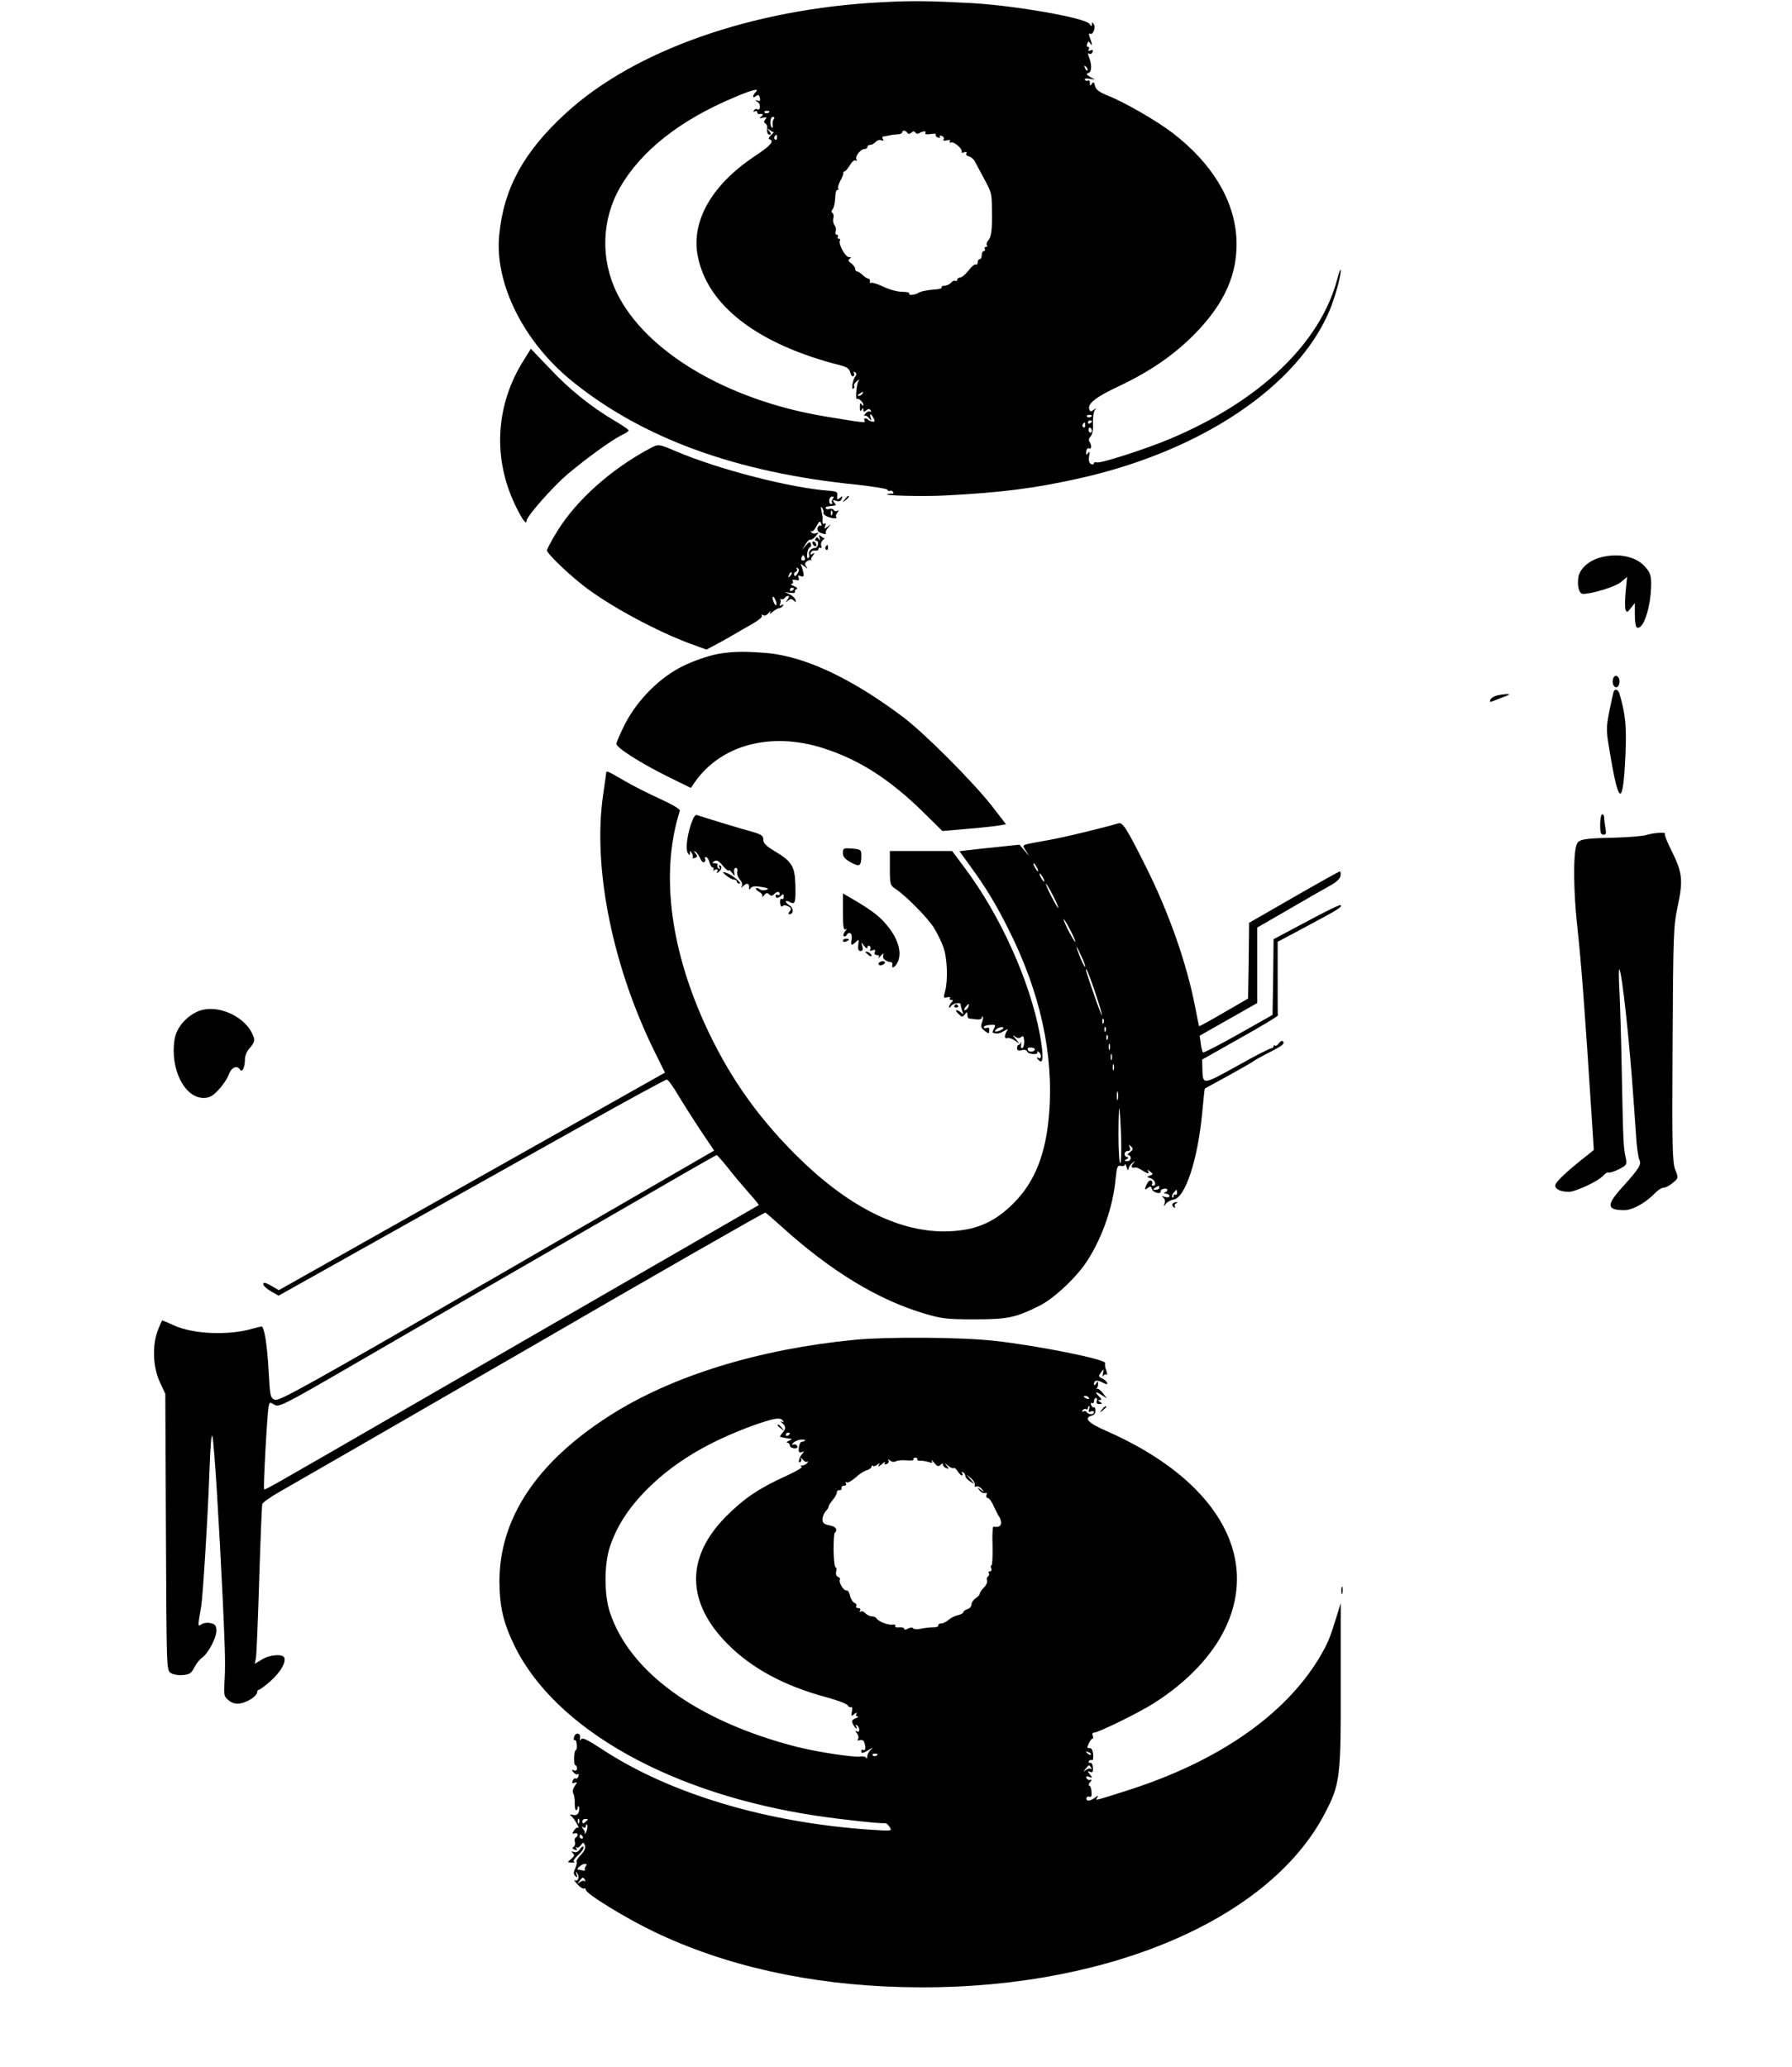 <?xml version="1.0" standalone="no"?>
<!DOCTYPE svg PUBLIC "-//W3C//DTD SVG 20010904//EN"
 "http://www.w3.org/TR/2001/REC-SVG-20010904/DTD/svg10.dtd">
<svg version="1.0" xmlns="http://www.w3.org/2000/svg"
 width="878pt" height="1013pt" viewBox="0 0 878 1013"
 preserveAspectRatio="xMidYMid meet">

<g transform="translate(0,1013) scale(0.1,-0.1)"
fill="#000000" stroke="none">
<path d="M4319 10119 c-632 -32 -1213 -236 -1548 -545 -205 -188 -303 -367
-325 -595 -24 -236 119 -524 356 -716 346 -281 807 -449 1396 -508 81 -9 149
-20 150 -25 2 -6 8 -8 12 -5 5 3 12 1 15 -5 4 -6 3 -10 -2 -9 -4 1 -15 0 -23
-2 -40 -7 170 -13 280 -7 274 14 440 35 658 84 597 133 1069 450 1226 822 27
64 56 170 55 198 0 11 -9 -11 -18 -47 -84 -312 -379 -594 -815 -778 -120 -51
-345 -123 -362 -117 -8 3 -14 1 -14 -4 0 -5 -6 -7 -14 -4 -9 4 -13 16 -10 37
4 24 2 28 -5 17 -8 -12 -10 -11 -9 7 1 12 7 19 14 16 13 -5 14 14 1 34 -4 6
-1 18 7 25 8 9 13 32 11 63 -1 28 3 57 9 65 9 13 9 13 -5 2 -14 -10 -18 -10
-22 3 -10 26 34 61 144 112 154 73 271 153 374 258 147 150 211 297 203 465
-10 190 -119 369 -312 518 -75 58 -236 151 -315 182 -46 19 -61 30 -66 49 -5
20 -8 22 -16 10 -7 -11 -9 -11 -9 4 0 10 -4 16 -9 12 -5 -3 -12 -1 -16 4 -3 6
6 8 22 5 l28 -4 -24 13 c-19 12 -21 15 -7 20 16 6 16 42 0 81 -5 13 -4 17 3
13 6 -4 13 0 16 8 4 10 1 12 -10 8 -11 -4 -14 -2 -9 5 4 7 3 12 -3 12 -6 0 -8
7 -4 16 5 13 7 13 14 2 12 -18 11 -5 -1 27 -6 16 -6 24 0 20 14 -9 30 29 19
46 -7 12 -9 12 -9 0 0 -12 -3 -11 -12 2 -22 30 -366 90 -580 102 -211 11 -289
12 -439 4z m1009 -334 c-3 -3 -9 2 -12 12 -6 14 -5 15 5 6 7 -7 10 -15 7 -18z
m-1626 -107 c-17 -17 -15 -33 2 -19 11 9 15 7 19 -8 3 -15 1 -18 -12 -14 -14
4 -14 3 1 -7 17 -10 14 -45 -2 -35 -5 3 -12 0 -16 -6 -4 -8 -3 -9 4 -5 7 4 12
2 12 -3 0 -6 3 -10 8 -10 20 3 25 -2 12 -12 -12 -9 -10 -10 8 -6 18 4 21 3 12
-8 -8 -9 -8 -15 0 -20 6 -4 10 -12 9 -18 -3 -24 1 -37 12 -37 8 0 7 6 -2 18
-12 15 -12 16 2 5 9 -7 18 -12 20 -10 3 1 -3 -5 -13 -15 -10 -9 -14 -18 -9
-20 27 -9 8 -31 -75 -86 -207 -139 -307 -315 -276 -483 45 -245 293 -436 699
-539 33 -8 44 -17 49 -35 3 -14 10 -22 15 -19 5 3 6 10 3 16 -4 7 -2 8 5 4 8
-5 9 -12 2 -20 -13 -16 -22 -68 -10 -61 5 4 7 10 4 15 -3 4 3 14 12 21 15 12
16 12 8 -1 -9 -15 -15 -93 -6 -85 6 7 31 -16 31 -29 0 -6 -4 -5 -9 3 -6 9 -8
5 -8 -14 0 -19 2 -23 8 -14 7 12 9 12 9 0 0 -10 3 -11 14 -2 11 9 16 9 22 0 4
-7 3 -9 -3 -6 -6 4 -17 -1 -24 -11 -7 -9 -9 -14 -5 -10 5 4 15 0 23 -10 14
-16 14 -16 9 1 -7 23 1 22 14 -2 7 -15 7 -19 -5 -17 -8 1 -18 5 -21 9 -12 11
-26 8 -18 -4 7 -12 1 -12 -197 21 -477 80 -876 317 -1017 605 -80 164 -75 358
15 515 104 182 298 334 568 446 85 36 118 43 97 22z m68 -94 c0 -8 -19 -13
-24 -6 -3 5 1 9 9 9 8 0 15 -2 15 -3z m21 -38 c-5 -6 -7 -19 -5 -29 1 -11 0
-16 -4 -12 -12 12 -9 52 4 52 9 0 10 -5 5 -11z m654 -66 c5 -8 11 -8 20 0 9 8
15 8 20 0 3 -6 12 -7 18 -3 19 12 38 12 31 1 -4 -6 6 -8 25 -5 17 3 29 2 26
-3 -3 -4 2 -11 11 -14 8 -3 12 -2 9 4 -3 6 1 7 9 4 9 -3 13 -11 9 -17 -4 -6 2
-8 15 -5 14 4 20 2 16 -4 -4 -6 -1 -9 6 -6 15 5 57 -32 52 -46 -2 -5 4 -6 13
-2 10 3 14 2 10 -5 -4 -6 1 -13 12 -15 10 -3 23 -13 28 -23 6 -10 25 -47 44
-82 40 -74 40 -73 41 -159 2 -93 -3 -133 -18 -148 -7 -8 -10 -18 -7 -23 4 -5
1 -9 -5 -9 -6 0 -8 -4 -5 -10 3 -5 1 -10 -4 -10 -6 0 -11 -9 -11 -20 0 -11 -4
-20 -10 -20 -5 0 -10 -7 -10 -16 0 -8 -4 -13 -9 -10 -5 3 -21 -10 -35 -29 -15
-19 -34 -35 -42 -35 -7 0 -14 -5 -14 -11 0 -5 -4 -8 -9 -5 -5 3 -14 -1 -21 -9
-7 -8 -21 -15 -32 -15 -10 0 -17 -4 -14 -8 2 -4 -10 -9 -28 -10 -41 -3 -73 -9
-86 -17 -18 -11 -51 -14 -45 -4 4 5 -11 9 -34 9 -23 0 -64 11 -92 25 -29 13
-56 22 -61 19 -4 -3 -7 0 -6 7 2 7 -2 13 -8 14 -6 0 -18 8 -28 18 -10 9 -22
17 -27 17 -5 0 -9 6 -9 13 0 7 -9 19 -20 27 -14 10 -16 16 -7 22 9 6 8 8 -4 8
-17 0 -53 66 -44 81 4 5 1 9 -5 9 -6 0 -8 5 -5 10 3 6 1 10 -5 10 -7 0 -9 7
-6 16 4 9 1 23 -5 30 -6 8 -9 23 -6 34 3 11 1 23 -4 26 -6 4 -6 11 1 19 6 8
11 32 12 54 0 23 5 41 11 41 6 0 8 3 4 6 -3 4 1 21 10 38 10 17 16 34 15 39
-1 4 2 7 6 7 4 0 16 14 26 30 9 17 22 27 28 24 7 -5 8 -2 4 5 -9 14 21 51 41
51 7 0 13 5 13 10 0 6 6 10 14 10 7 0 19 6 26 14 6 8 19 12 27 9 11 -4 14 -2
9 5 -4 7 -4 12 1 13 4 0 17 3 28 5 11 3 30 5 43 6 12 0 22 4 22 9 0 12 17 11
25 -1z m-638 -25 c0 -8 -4 -12 -9 -9 -5 3 -6 10 -3 15 9 13 12 11 12 -6z m418
-1255 c-3 -5 -12 -10 -18 -10 -7 0 -6 4 3 10 19 12 23 12 15 0z m1125 -106 c0
-8 -19 -13 -24 -6 -3 5 1 9 9 9 8 0 15 -2 15 -3z m0 -28 c0 -3 -4 -8 -10 -11
-5 -3 -10 -1 -10 4 0 6 5 11 10 11 6 0 10 -2 10 -4z m-33 -21 c0 -8 -4 -12 -9
-9 -5 3 -6 10 -3 15 9 13 12 11 12 -6z m33 -26 c0 -5 -4 -9 -8 -9 -5 0 -9 7
-9 15 0 8 4 12 9 9 4 -3 8 -9 8 -15z"/>
<path d="M2568 8368 c-138 -216 -155 -474 -48 -704 34 -73 60 -111 60 -86 0
21 124 162 199 227 94 79 218 169 267 193 19 8 34 19 34 23 0 4 -31 25 -70 48
-115 68 -223 155 -318 257 l-91 95 -33 -53z"/>
<path d="M3183 7932 c-189 -101 -359 -253 -452 -404 -28 -45 -51 -88 -51 -95
0 -15 95 -107 176 -171 123 -97 361 -226 531 -288 l74 -27 42 22 c23 12 63 34
88 49 25 15 69 40 97 56 28 16 49 33 45 39 -4 6 -1 7 6 3 7 -5 19 0 27 10 9
11 12 12 8 4 -6 -11 -2 -10 13 3 11 9 25 17 31 17 6 0 14 5 18 12 5 7 3 8 -6
3 -10 -6 -12 -4 -7 8 3 9 3 18 -1 20 -4 2 -2 2 5 1 7 -2 15 1 18 6 4 6 11 10
17 10 6 0 5 -7 -3 -17 -12 -16 -12 -17 2 -6 12 10 18 10 28 0 10 -9 12 -9 9 3
-2 8 -14 20 -28 27 l-25 12 28 -4 c15 -2 25 0 22 5 -3 4 1 10 7 13 8 3 3 9
-12 15 -14 6 -19 11 -12 11 7 1 10 6 6 13 -5 7 0 9 14 6 16 -4 19 -2 15 10 -5
11 -2 14 10 9 14 -5 16 -2 13 18 -3 14 -8 30 -12 37 -4 7 3 4 17 -7 14 -12 19
-14 11 -4 -10 13 -10 19 1 28 8 6 17 9 20 6 4 -3 5 -2 2 2 -3 3 1 13 8 21 10
13 9 14 -2 8 -9 -6 -12 -5 -9 5 3 8 12 13 22 11 9 -2 16 2 16 8 0 6 4 8 10 5
6 -3 7 1 4 10 -4 9 0 21 7 28 8 7 12 11 10 10 -2 -2 -10 2 -18 9 -11 9 -12 7
-7 -8 4 -14 3 -15 -4 -5 -7 9 -12 10 -16 2 -4 -6 -2 -11 4 -11 6 0 10 -8 8
-17 -2 -10 -8 -18 -13 -18 -19 0 -36 -17 -31 -31 3 -7 1 -16 -4 -19 -4 -3 -7
7 -5 22 1 15 7 29 13 31 6 2 8 10 5 18 -4 11 -9 9 -25 -9 l-19 -22 17 27 c9
15 20 26 24 23 4 -2 16 5 26 17 17 19 17 21 2 15 -10 -3 -20 -1 -24 6 -4 7 -3
8 1 4 5 -4 16 6 25 24 14 26 18 28 23 15 4 -9 3 -15 -2 -12 -5 3 -11 -1 -15
-9 -3 -8 0 -18 7 -22 15 -9 41 -14 33 -6 -3 4 2 16 11 27 17 20 17 20 -1 6
-18 -14 -19 -13 -13 3 4 12 3 16 -4 11 -6 -3 -10 1 -9 12 1 11 1 21 0 24 -1 3
-3 16 -6 30 -3 18 -2 21 5 10 5 -8 8 -17 5 -22 -2 -4 4 -12 15 -17 22 -12 58
-15 48 -4 -4 3 -1 13 6 21 8 11 8 14 0 9 -6 -4 -15 -2 -18 4 -4 5 -13 8 -21 5
-7 -3 -16 -2 -18 3 -3 4 1 8 9 9 8 1 22 3 30 4 12 1 12 4 2 16 -10 13 -9 14 9
8 15 -5 24 -2 28 10 5 14 4 15 -9 4 -13 -11 -15 -9 -13 10 3 19 -2 22 -37 25
-189 13 -546 105 -754 194 -84 36 -85 36 -128 13z m897 -247 c-5 -7 -7 -15 -3
-18 3 -4 1 -7 -5 -7 -6 0 -10 8 -9 18 0 10 7 19 14 19 9 0 10 -4 3 -12z m-3
-77 c-3 -8 -6 -5 -6 6 -1 11 2 17 5 13 3 -3 4 -12 1 -19z m-134 -211 c3 -8 -1
-14 -8 -14 -7 0 -11 6 -8 14 3 7 6 13 8 13 2 0 5 -6 8 -13z m-36 -78 c-7 -12
-13 -15 -16 -7 -2 7 1 14 8 16 6 2 8 9 5 14 -4 7 -2 8 4 4 9 -5 8 -12 -1 -27z
m-36 -12 c-10 -9 -11 -8 -5 6 3 10 9 15 12 12 3 -3 0 -11 -7 -18z m19 -61 c0
-3 -4 -8 -10 -11 -5 -3 -10 -1 -10 4 0 6 5 11 10 11 6 0 10 -2 10 -4z m-87
-66 c3 -11 2 -18 -3 -15 -4 3 -10 14 -13 25 -3 11 -2 18 3 15 4 -3 10 -14 13
-25z"/>
<path d="M4139 7683 c-13 -16 -12 -17 4 -4 16 13 21 21 13 21 -2 0 -10 -8 -17
-17z"/>
<path d="M3980 7471 c0 -5 5 -13 10 -16 6 -3 10 -2 10 4 0 5 -4 13 -10 16 -5
3 -10 2 -10 -4z"/>
<path d="M4045 7451 c-3 -5 -2 -12 3 -15 5 -3 9 1 9 9 0 17 -3 19 -12 6z"/>
<path d="M7840 7398 c-55 -15 -98 -54 -106 -93 -8 -45 2 -85 22 -85 46 0 158
35 185 57 l31 26 -7 -71 c-4 -39 -4 -79 -1 -89 7 -16 9 -15 26 7 l20 25 0 -57
c0 -31 4 -59 9 -62 31 -19 70 98 71 211 0 44 -5 58 -30 86 -44 51 -135 69
-220 45z"/>
<path d="M3510 6924 c-41 -8 -113 -33 -160 -56 -115 -55 -226 -166 -288 -286
-23 -46 -42 -90 -42 -97 0 -19 123 -97 255 -162 l110 -54 19 28 c128 183 371
248 626 168 179 -57 328 -152 496 -317 l91 -90 129 11 c71 6 141 14 156 17
l27 5 -71 92 c-93 118 -330 356 -433 433 -212 160 -413 264 -580 300 -54 12
-83 15 -165 19 -63 3 -120 -1 -170 -11z"/>
<path d="M7904 6806 c-8 -22 3 -49 19 -43 6 2 12 14 12 27 0 27 -22 39 -31 16z"/>
<path d="M7907 6743 c-2 -5 -12 -48 -22 -98 -17 -90 -17 -90 9 -239 39 -227
59 -220 70 26 6 140 0 200 -30 301 -6 18 -20 23 -27 10z"/>
<path d="M7331 6721 c-14 -4 -27 -13 -29 -20 -4 -11 0 -12 14 -6 11 4 35 14
54 21 30 11 31 13 10 13 -14 -1 -36 -4 -49 -8z"/>
<path d="M2970 6343 c0 -5 -7 -53 -15 -108 -53 -362 49 -856 264 -1282 l39
-79 -401 -226 c-221 -125 -647 -364 -946 -533 l-545 -307 -38 22 c-29 16 -38
18 -38 7 0 -7 17 -23 38 -35 l37 -21 555 311 c305 171 731 409 945 529 215
121 396 219 402 219 6 0 30 -33 53 -72 24 -40 74 -119 111 -175 l68 -101
-1065 -616 c-944 -545 -1068 -614 -1088 -605 -22 10 -23 18 -30 142 -7 127
-21 217 -35 217 -3 0 -22 -5 -41 -10 -117 -35 -293 -28 -387 15 -30 14 -57 25
-58 25 -1 0 -11 -21 -21 -47 -29 -73 -25 -182 9 -255 l27 -58 3 -676 c3 -659
3 -677 22 -691 12 -8 37 -13 60 -11 34 3 42 8 57 37 9 18 26 40 37 47 31 22
71 97 71 132 0 26 -5 33 -27 38 -15 4 -34 2 -45 -5 -20 -13 -20 -14 -2 89 8
49 33 448 40 655 5 137 10 198 15 175 9 -40 32 -413 51 -810 12 -274 13 -306
7 -409 -2 -47 0 -56 21 -73 18 -14 34 -18 57 -15 37 6 82 36 83 55 0 6 4 12 9
12 4 0 30 19 56 42 48 43 77 91 68 115 -8 20 -72 15 -110 -9 l-35 -21 6 29 c3
16 10 189 16 384 6 195 13 362 15 370 3 8 38 33 78 56 39 22 591 340 1226 707
634 368 1157 667 1161 665 4 -2 40 -33 81 -70 240 -217 472 -358 699 -425 85
-25 110 -28 245 -28 162 0 200 8 317 66 74 37 186 143 237 224 74 116 124 263
137 398 6 60 9 68 26 64 10 -3 18 0 19 6 1 7 5 1 9 -13 5 -14 8 -18 9 -9 1 9
9 23 19 30 15 13 16 12 3 -3 -12 -17 -8 -23 13 -19 4 1 19 -5 32 -14 28 -18
38 -19 28 -2 -5 7 -1 6 10 -3 17 -13 17 -14 -1 -21 -16 -5 -16 -7 5 -13 22 -7
31 -36 11 -36 -5 0 -8 4 -4 9 3 5 1 12 -4 16 -6 3 -15 -3 -20 -14 -15 -27 -14
-36 3 -22 11 10 16 8 20 -6 6 -18 46 -27 43 -10 -1 5 6 11 16 12 19 4 23 -11
5 -18 -8 -3 -6 -6 5 -6 9 -1 17 -6 17 -12 0 -6 -9 -8 -22 -4 -17 5 -19 4 -9
-3 8 -6 11 -18 7 -28 -5 -17 -5 -17 7 -2 7 9 24 18 37 20 57 8 118 193 140
422 6 66 12 121 13 122 1 0 54 30 117 64 63 35 117 66 120 69 3 3 36 22 73 41
71 36 84 46 72 58 -4 4 -12 -1 -19 -10 -7 -10 -16 -15 -19 -11 -4 3 -7 2 -7
-4 0 -5 -6 -10 -12 -10 -7 0 -83 -39 -168 -87 -172 -95 -167 -95 -169 -4 l-1
36 186 105 c102 57 185 107 185 111 -1 3 -1 86 -1 184 l0 177 148 79 c152 81
169 92 160 101 -3 3 -78 -33 -166 -81 l-162 -86 -2 -185 -3 -186 -168 -95
c-92 -52 -170 -92 -173 -89 -3 3 -8 23 -11 44 l-5 38 141 80 141 80 0 185 0
185 156 90 c85 50 177 102 202 116 30 16 48 34 50 47 2 12 0 22 -3 22 -4 0
-106 -57 -226 -126 l-219 -126 -2 -185 -3 -186 -119 -69 c-65 -38 -119 -68
-121 -66 -1 2 -10 44 -19 93 -42 216 -128 460 -240 685 -93 186 -115 222 -135
216 -78 -23 -263 -68 -336 -81 -152 -28 -138 -21 -119 -53 l17 -27 -24 28 -24
28 -105 -11 c-58 -6 -124 -13 -147 -16 l-42 -5 52 -72 c75 -102 127 -188 187
-308 157 -311 224 -617 200 -909 -16 -196 -70 -332 -174 -436 -99 -99 -194
-137 -341 -138 -232 0 -481 129 -730 379 -194 194 -334 398 -446 647 -170 380
-211 743 -118 1035 2 8 -35 30 -96 58 -55 25 -135 65 -177 90 -81 47 -88 50
-88 38z m2110 -463 c6 -11 8 -20 6 -20 -3 0 -10 9 -16 20 -6 11 -8 20 -6 20 3
0 10 -9 16 -20z m30 -50 c6 -11 8 -20 6 -20 -3 0 -10 9 -16 20 -6 11 -8 20 -6
20 3 0 10 -9 16 -20z m50 -90 c17 -33 28 -60 25 -60 -2 0 -18 27 -35 60 -17
33 -28 60 -25 60 2 0 18 -27 35 -60z m109 -225 c0 -5 -13 15 -29 45 -16 30
-29 60 -29 65 0 6 13 -15 29 -45 16 -30 29 -59 29 -65z m48 -122 c-3 -2 -12
15 -22 39 -28 69 -27 78 0 19 14 -29 24 -55 22 -58z m48 -123 c19 -57 35 -109
34 -114 0 -6 -16 34 -35 89 -44 127 -48 141 -40 134 3 -3 22 -53 41 -109z m42
-152 c-3 -8 -6 -5 -6 6 -1 11 2 17 5 13 3 -3 4 -12 1 -19z m10 -40 c-3 -8 -6
-5 -6 6 -1 11 2 17 5 13 3 -3 4 -12 1 -19z m10 -40 c-3 -8 -6 -5 -6 6 -1 11 2
17 5 13 3 -3 4 -12 1 -19z m10 -50 c-3 -7 -5 -2 -5 12 0 14 2 19 5 13 2 -7 2
-19 0 -25z m10 -50 c-3 -7 -5 -2 -5 12 0 14 2 19 5 13 2 -7 2 -19 0 -25z m10
-50 c-3 -7 -5 -2 -5 12 0 14 2 19 5 13 2 -7 2 -19 0 -25z m20 -145 c-3 -10 -5
-2 -5 17 0 19 2 27 5 18 2 -10 2 -26 0 -35z m16 -181 c2 -72 0 -132 -4 -132
-5 0 -9 62 -9 137 0 75 2 134 4 132 2 -2 6 -64 9 -137z m43 -78 c-11 -8 -14
-14 -8 -14 7 0 12 -7 12 -15 0 -8 -8 -15 -17 -15 -15 0 -16 2 -3 10 10 6 11
10 3 10 -7 0 -13 7 -13 15 0 8 7 15 16 15 11 0 14 5 9 18 -5 14 -4 15 7 4 11
-11 10 -16 -6 -28z m-1970 -76 c27 -35 73 -89 102 -122 29 -32 51 -60 50 -61
-2 -1 -255 -147 -563 -325 -308 -178 -803 -463 -1100 -635 -767 -443 -756
-437 -761 -432 -5 5 15 368 22 405 5 22 6 23 28 9 21 -14 39 -6 377 190 195
113 442 256 549 318 107 62 429 248 715 413 286 166 523 302 526 302 3 0 28
-28 55 -62z m2114 -98 c0 -5 -8 -10 -17 -10 -15 0 -16 2 -3 10 19 12 20 12 20
0z m87 -25 c0 -8 -4 -12 -9 -9 -4 3 -8 0 -8 -7 0 -7 -3 -9 -6 -6 -4 4 -1 13 6
22 15 19 17 19 17 0z"/>
<path d="M3386 6093 c-21 -64 -27 -125 -16 -143 9 -13 10 -13 10 0 0 13 2 13
9 0 6 -8 7 -18 5 -22 -3 -4 2 -5 11 -2 13 5 13 9 3 22 -11 13 -11 14 0 8 7 -4
17 -19 23 -33 5 -13 14 -21 19 -18 6 4 8 11 5 16 -4 5 -2 9 4 9 6 0 13 -11 17
-25 3 -14 10 -25 15 -25 5 0 7 -6 5 -12 -1 -7 -1 -10 1 -5 3 4 9 7 14 7 6 0 7
-6 3 -12 -5 -9 -3 -9 9 1 15 12 15 31 1 31 -3 0 -2 -5 2 -12 4 -7 3 -8 -5 -4
-6 4 -9 12 -6 17 4 5 -2 9 -12 9 -15 0 -16 2 -3 10 11 7 22 2 42 -23 15 -17
28 -28 28 -23 0 6 7 1 16 -10 15 -19 15 -19 11 2 -2 12 1 21 8 21 7 0 10 -8 7
-19 -2 -10 3 -27 13 -38 10 -11 14 -24 10 -32 -6 -10 -5 -11 6 0 18 17 29 15
29 -5 0 -13 2 -15 8 -5 6 9 21 11 52 6 34 -6 40 -9 25 -14 -11 -4 -26 -3 -33
3 -7 5 -15 7 -18 4 -3 -3 4 -10 15 -17 12 -6 19 -16 16 -23 -4 -7 0 -4 8 5 10
13 16 15 25 6 9 -9 15 -9 24 0 15 15 28 15 28 1 0 -5 -4 -7 -10 -4 -5 3 -10 1
-10 -4 0 -14 13 -14 28 1 9 9 12 8 12 -6 0 -9 -4 -14 -10 -11 -6 4 -9 -5 -8
-19 2 -16 6 -22 12 -16 6 6 16 5 28 -1 15 -8 17 -13 7 -25 -7 -8 -7 -14 -1
-14 20 0 21 30 2 42 -26 16 -26 32 -1 18 27 -14 30 -5 28 82 -2 92 -17 117
-101 167 -42 25 -56 39 -56 56 0 20 -9 26 -57 40 -61 16 -245 73 -268 81 -8 4
-18 -11 -29 -43z"/>
<path d="M7840 6090 c0 -39 3 -50 16 -50 13 0 15 7 10 31 -3 17 -6 40 -6 50 0
11 -4 19 -10 19 -5 0 -10 -22 -10 -50z"/>
<path d="M8065 6038 c-16 -5 -89 -11 -162 -13 -145 -3 -168 -8 -178 -33 -18
-46 -16 -235 4 -412 18 -164 36 -398 70 -930 l10 -155 -31 -25 c-102 -80 -158
-133 -158 -149 0 -19 26 -31 68 -31 31 0 143 52 166 78 10 12 22 19 27 16 5
-2 27 5 50 16 40 21 41 23 34 58 -11 52 -12 70 -19 417 -3 171 -9 355 -12 410
-3 54 -3 97 0 95 13 -14 49 -341 70 -645 3 -38 8 -115 12 -170 3 -55 11 -108
16 -118 12 -23 -2 -44 -82 -133 -81 -89 -79 -114 9 -114 40 0 106 37 150 84
14 14 32 26 42 26 10 0 30 11 45 24 28 23 28 24 12 64 -14 36 -16 107 -13 614
3 549 4 577 25 677 27 127 23 165 -29 270 -22 43 -37 81 -34 85 10 10 -59 5
-92 -6z"/>
<path d="M4130 5950 c0 -19 10 -30 39 -46 44 -24 51 -19 51 36 0 26 -3 28 -45
32 -42 3 -45 2 -45 -22z"/>
<path d="M4360 5876 c0 -80 1 -84 28 -102 49 -32 154 -138 187 -189 17 -27 39
-72 48 -99 19 -55 22 -163 7 -215 -8 -30 -7 -33 10 -28 11 3 18 1 14 -4 -3 -5
0 -9 7 -9 10 0 10 -3 1 -12 -7 -7 -12 -17 -12 -22 0 -6 4 -5 8 2 11 17 49 23
49 9 0 -7 4 -21 8 -32 7 -16 6 -18 -6 -7 -7 6 -17 12 -23 12 -5 0 -1 -8 10
-18 17 -17 20 -17 31 -3 11 14 12 14 13 -1 0 -10 3 -18 8 -19 4 0 19 -2 35 -4
15 -2 27 1 27 7 0 6 2 9 5 6 3 -3 1 -16 -4 -29 -7 -19 -4 -27 13 -40 21 -16
22 -16 23 2 1 12 -3 16 -13 12 -8 -3 -14 -1 -14 4 0 5 14 10 30 11 28 2 30 1
20 -18 -6 -11 -8 -21 -5 -21 23 -6 33 -4 54 9 19 11 22 11 15 1 -14 -23 -13
-41 1 -36 7 3 23 -2 36 -11 l24 -16 -20 25 c-15 18 -16 20 -2 10 12 -10 21
-10 30 -3 10 9 13 4 15 -18 1 -16 -3 -32 -8 -35 -7 -4 -9 2 -7 17 2 12 2 17 0
11 -3 -7 -8 -13 -12 -13 -4 0 -8 -7 -8 -16 0 -11 7 -14 23 -10 13 4 24 1 27
-7 2 -6 15 -12 30 -12 14 -1 23 3 20 9 -3 5 -1 6 5 2 7 -4 12 -14 12 -22 0 -8
-4 -12 -10 -9 -14 9 -12 -1 3 -13 19 -16 20 28 2 128 -48 261 -193 583 -368
817 l-62 83 -152 0 -153 0 0 -84z m384 -681 c-4 -8 -11 -15 -16 -15 -6 0 -5 6
2 15 7 8 14 15 16 15 2 0 1 -7 -2 -15z m171 -105 c-3 -4 -14 -10 -25 -13 -16
-4 -19 -2 -11 7 11 13 43 18 36 6z m155 -101 c0 -14 -29 -17 -34 -4 -3 9 2 13
15 12 10 -1 19 -4 19 -8z"/>
<path d="M3559 5839 c13 -10 29 -19 37 -19 8 0 14 -4 14 -10 0 -5 6 -10 13
-10 17 1 -42 47 -67 54 -19 5 -19 4 3 -15z"/>
<path d="M4130 5660 c0 -70 3 -89 13 -84 8 5 7 2 -2 -9 -8 -10 -11 -21 -7 -24
4 -4 11 -1 15 6 13 21 29 5 23 -24 -5 -29 0 -31 22 -10 14 14 15 12 11 -15 -2
-22 1 -30 11 -30 11 0 13 6 9 23 -7 22 -7 22 9 2 9 -12 15 -15 16 -7 0 7 5 10
10 7 6 -4 7 -11 4 -17 -5 -8 -1 -9 10 -5 14 5 17 3 12 -8 -3 -9 0 -15 11 -15
10 0 13 -4 7 -13 -5 -7 0 -4 10 8 15 15 18 16 13 3 -5 -15 11 -29 38 -33 6 0
9 -6 7 -13 -5 -24 16 -11 28 17 20 50 -3 119 -62 186 -32 38 -79 72 -160 119
l-48 28 0 -92z"/>
<path d="M4130 5520 c0 -5 7 -7 15 -4 8 4 15 8 15 10 0 2 -7 4 -15 4 -8 0 -15
-4 -15 -10z"/>
<path d="M4240 5466 c0 -2 7 -9 15 -16 9 -7 15 -8 15 -2 0 5 -7 12 -15 16 -8
3 -15 4 -15 2z"/>
<path d="M4305 5410 c-3 -5 1 -10 9 -10 8 0 18 5 21 10 3 6 -1 10 -9 10 -8 0
-18 -4 -21 -10z"/>
<path d="M4676 5202 c-3 -5 1 -9 9 -9 8 0 12 4 9 9 -3 4 -7 8 -9 8 -2 0 -6 -4
-9 -8z"/>
<path d="M965 5172 c-58 -27 -102 -82 -110 -137 -22 -143 49 -285 142 -285 29
0 44 8 74 40 20 21 43 55 50 75 13 35 40 47 55 24 10 -17 24 10 24 48 0 20 9
42 25 59 17 19 23 34 19 48 -30 103 -183 173 -279 128z"/>
<path d="M5745 4231 c-3 -5 0 -13 6 -17 7 -4 9 -3 5 4 -3 5 0 13 6 15 9 4 10
6 1 6 -6 1 -14 -3 -18 -8z"/>
<path d="M4190 3565 c-474 -46 -898 -177 -1203 -372 -357 -228 -540 -503 -540
-813 1 -125 19 -202 74 -315 200 -409 769 -728 1489 -834 123 -18 299 -37 326
-35 6 1 17 -8 23 -19 13 -19 11 -20 -91 -13 -511 34 -987 176 -1319 395 -69
45 -95 58 -101 49 -6 -9 -8 -7 -6 7 4 26 -25 27 -30 1 -2 -10 0 -16 5 -13 4 3
8 -8 9 -24 1 -15 -2 -27 -5 -25 -3 2 -7 -14 -8 -35 -1 -21 2 -39 6 -39 4 0 8
-7 8 -15 0 -10 -6 -14 -15 -10 -12 4 -13 3 -2 -10 7 -8 16 -12 21 -9 5 3 6 -2
3 -10 -3 -9 -10 -14 -14 -11 -4 3 -11 -2 -14 -11 -5 -12 -2 -15 9 -10 14 5 14
4 1 -16 -9 -13 -12 -27 -7 -37 5 -9 8 -31 7 -49 0 -17 2 -32 7 -32 4 0 7 5 7
12 0 6 3 9 6 5 3 -3 3 -14 0 -25 -5 -14 -13 -19 -29 -15 -15 3 -18 2 -9 -5 14
-10 46 -66 34 -58 -5 3 -13 -4 -20 -14 -10 -16 -9 -18 3 -14 16 7 21 -11 5
-21 -5 -3 -6 -13 -3 -21 3 -9 0 -19 -6 -24 -9 -5 -8 -9 4 -13 11 -5 14 -3 9 6
-4 6 -4 9 1 5 4 -4 14 0 21 10 12 16 13 16 20 -1 4 -13 -2 -27 -20 -46 -14
-15 -24 -30 -21 -33 3 -3 0 -17 -6 -32 -10 -21 -10 -29 0 -39 10 -9 11 -8 6 8
-5 15 -4 17 3 6 13 -18 4 -43 -12 -34 -6 3 0 -6 13 -20 13 -15 28 -24 32 -21
5 3 9 0 9 -6 0 -19 195 -139 335 -206 348 -167 762 -260 1217 -271 960 -25
1789 316 2068 849 76 145 80 176 79 632 l0 401 -23 -75 c-31 -100 -41 -124
-83 -195 -170 -281 -496 -507 -938 -648 -167 -53 -159 -51 -149 -36 6 11 5 12
-7 3 -25 -19 -46 -23 -46 -8 0 8 6 13 14 10 10 -4 13 3 11 24 -1 17 -6 30 -11
30 -5 0 -4 7 3 16 11 12 11 15 0 12 -7 -2 -15 3 -17 10 -3 8 1 10 14 5 16 -6
17 -5 3 12 -13 17 -13 18 1 13 12 -5 15 0 14 20 -1 16 -7 26 -14 24 -7 -1 -10
2 -6 8 3 6 10 8 15 5 5 -3 7 9 6 27 -2 22 -8 33 -18 32 -12 -1 -13 3 -4 22 6
13 14 24 18 24 4 0 5 7 2 15 -4 9 -1 15 7 15 21 0 226 101 294 145 163 104
285 233 349 368 171 361 -53 732 -583 965 -90 39 -113 64 -72 75 12 3 19 13
18 25 0 11 -4 19 -8 16 -4 -2 -10 3 -13 12 -3 8 -2 12 4 9 6 -3 10 1 10 9 0 9
4 16 10 16 5 0 7 -7 4 -15 -4 -10 0 -15 12 -15 16 0 17 2 4 10 -11 7 -12 10
-2 10 10 0 10 4 -2 16 -24 24 -19 28 10 9 l27 -17 -19 25 c-10 13 -23 24 -29
22 -5 -1 -7 0 -2 2 4 3 7 12 7 21 0 15 -2 15 -10 2 -6 -9 -10 -10 -10 -3 0 20
15 23 43 8 20 -10 25 -10 21 0 -3 7 -14 16 -25 21 -18 8 -18 11 -5 29 15 19
15 19 10 -5 -2 -14 -2 -19 2 -12 3 6 10 10 15 6 5 -3 4 7 -1 21 -6 15 -8 30
-5 35 11 18 -334 87 -545 110 -160 18 -525 20 -680 5z m1145 -285 c3 -6 -1 -7
-9 -4 -18 7 -21 14 -7 14 6 0 13 -4 16 -10z m1 -56 c-4 -12 -2 -15 9 -10 8 3
15 1 15 -4 0 -13 -27 -13 -35 0 -4 6 -11 7 -17 4 -7 -4 -8 -2 -4 5 4 6 12 9
17 6 5 -4 9 -1 9 4 0 6 3 11 6 11 3 0 3 -7 0 -16z m-1500 -56 c5 -7 2 -9 -7
-4 -8 4 -7 2 2 -6 21 -17 21 -29 2 -50 -9 -10 -13 -19 -10 -19 4 -1 12 -3 17
-4 6 -1 18 -3 28 -4 15 -2 14 -3 -3 -11 -11 -5 -14 -9 -7 -9 6 -1 12 -7 12
-14 0 -7 9 -13 21 -14 12 -1 18 3 16 10 -3 7 -11 11 -18 9 -11 -3 -12 -1 -1 9
7 7 24 14 37 15 14 0 23 -2 19 -5 -3 -3 -10 -6 -16 -6 -6 0 -12 -13 -14 -28
-2 -23 1 -27 13 -23 14 6 14 4 2 -10 -15 -19 -21 -47 -8 -38 5 3 7 11 3 17 -3
7 1 4 9 -5 8 -10 18 -14 22 -10 5 4 5 1 1 -5 -4 -7 -15 -13 -24 -14 -11 0 -13
-2 -4 -6 7 -3 -29 -24 -80 -47 -129 -59 -201 -107 -289 -195 -200 -200 -198
-422 6 -627 119 -120 279 -206 485 -261 52 -14 99 -32 103 -39 5 -8 12 -12 17
-9 5 3 7 -7 4 -21 -5 -25 -3 -26 12 -13 12 9 15 10 10 2 -4 -8 -2 -13 6 -14 7
0 3 -4 -10 -9 -19 -8 -21 -13 -12 -30 6 -11 13 -20 16 -20 3 0 2 5 -2 12 -4 7
-3 8 4 4 7 -4 12 -14 12 -22 0 -10 -5 -12 -12 -8 -9 6 -9 3 0 -9 8 -9 10 -22
6 -28 -5 -8 -2 -10 9 -6 9 3 18 -1 21 -9 9 -24 7 -46 -4 -39 -5 3 -10 1 -10
-4 0 -15 6 -14 38 5 19 11 22 12 10 1 -10 -8 -18 -23 -19 -33 0 -10 -3 -14 -5
-8 -3 6 -15 9 -28 7 -30 -6 -214 22 -315 48 -485 125 -818 366 -914 662 -27
85 -27 229 0 314 34 103 90 191 182 284 131 132 299 233 521 314 102 36 135
42 146 23z m34 -62 c0 -3 -4 -8 -10 -11 -5 -3 -10 -1 -10 4 0 6 5 11 10 11 6
0 10 -2 10 -4z m624 -127 c-2 -4 4 -7 13 -7 10 1 29 -2 42 -6 18 -6 22 -5 16
5 -4 8 2 4 12 -9 15 -18 21 -20 31 -10 8 8 12 8 12 1 0 -6 7 -14 16 -17 15 -6
15 -4 3 11 -13 17 -13 17 7 0 11 -9 23 -14 27 -11 3 3 12 -3 19 -15 7 -12 16
-21 21 -21 4 0 5 5 1 12 -4 7 -3 8 4 4 7 -4 12 -13 12 -19 0 -7 10 -18 23 -26
l22 -14 -20 24 -20 24 23 -19 c12 -11 21 -25 18 -32 -3 -8 0 -11 8 -8 7 3 19
-3 27 -13 13 -17 13 -17 -6 -3 -19 14 -19 14 -6 -3 8 -10 20 -16 27 -13 8 3
11 0 7 -10 -3 -7 0 -14 6 -14 7 0 21 -19 31 -43 11 -23 22 -46 26 -50 4 -4 8
-16 9 -27 1 -18 -12 -25 -38 -21 -4 0 -6 -42 -4 -94 1 -52 -1 -95 -5 -95 -4 0
-5 -7 -2 -15 4 -8 1 -15 -6 -15 -6 0 -9 -4 -5 -9 3 -5 1 -12 -4 -16 -6 -3 -8
-12 -5 -20 3 -7 -4 -23 -15 -34 -12 -12 -21 -25 -21 -31 0 -5 -9 -15 -20 -22
-11 -7 -20 -20 -20 -30 0 -9 -9 -20 -20 -23 -11 -3 -20 -10 -20 -15 0 -4 -12
-11 -27 -15 -16 -3 -36 -14 -46 -23 -11 -9 -26 -17 -35 -17 -10 0 -16 -5 -15
-10 1 -6 -11 -10 -25 -9 -15 0 -42 -3 -60 -7 -17 -4 -35 -3 -38 2 -3 5 -13 5
-25 -1 -11 -7 -19 -7 -19 -1 0 5 -11 8 -25 7 -13 -2 -22 1 -19 6 4 5 -2 9 -12
7 -23 -3 -69 15 -79 30 -3 6 -14 11 -24 11 -10 0 -24 7 -31 15 -7 8 -17 12
-23 8 -6 -3 -7 -1 -3 5 4 7 1 12 -9 12 -9 0 -13 5 -10 10 3 6 0 13 -9 16 -8 3
-18 19 -21 35 -4 17 -12 28 -18 26 -13 -4 -40 41 -32 53 3 4 -1 10 -9 13 -9 4
-12 14 -9 26 3 12 1 21 -3 21 -5 0 -9 38 -10 85 0 47 3 85 6 85 4 0 7 7 7 15
0 9 -14 17 -34 21 -26 5 -33 11 -33 29 0 13 7 30 15 39 8 8 15 19 15 24 0 5 9
19 20 32 11 13 20 29 20 37 0 7 6 12 13 11 6 -2 11 3 10 10 -2 6 4 12 13 12 9
0 12 5 8 12 -4 6 -3 8 4 4 6 -3 25 7 44 24 18 17 43 33 56 36 12 4 22 11 22
17 0 6 3 7 7 4 3 -4 13 -1 21 6 13 10 14 9 7 -3 -5 -9 1 -7 15 5 13 11 20 14
16 8 -5 -9 -2 -11 8 -7 9 3 13 11 9 18 -5 7 -2 7 8 -1 8 -7 20 -8 28 -4 7 5
31 7 53 5 21 -2 37 0 34 4 -3 5 1 9 9 9 8 0 12 -4 9 -8z m851 -1447 c-3 -3
-11 0 -18 7 -9 10 -8 11 6 5 10 -3 15 -9 12 -12z m-1045 2 c0 -8 -19 -13 -24
-6 -3 5 1 9 9 9 8 0 15 -2 15 -3z m1046 -66 c4 -7 4 -10 -1 -6 -4 4 -15 2 -24
-5 -14 -11 -14 -10 -2 6 16 20 18 21 27 5z m-2509 -270 c-3 -8 -6 -5 -6 6 -1
11 2 17 5 13 3 -3 4 -12 1 -19z m43 17 c0 -2 -6 -8 -13 -14 -10 -8 -14 -7 -14
2 0 8 6 14 14 14 7 0 13 -1 13 -2z m-3 -45 c-2 -11 -6 -22 -10 -25 -4 -3 -5
-2 -2 2 3 3 -1 13 -8 21 -9 13 -9 14 1 8 6 -4 12 -2 12 3 0 6 2 11 5 11 3 0 4
-9 2 -20z m-22 -40 c3 -5 1 -10 -4 -10 -6 0 -11 5 -11 10 0 6 2 10 4 10 3 0 8
-4 11 -10z m15 -145 c-5 -7 -7 -14 -4 -18 5 -5 -4 -4 -35 2 -10 2 21 28 34 28
10 0 12 -4 5 -12z m-4 -67 c4 -7 4 -10 -1 -6 -4 4 -15 2 -24 -5 -14 -11 -14
-10 -2 6 16 20 18 21 27 5z"/>
<path d="M3810 3146 c0 -2 8 -10 18 -17 15 -13 16 -12 3 4 -13 16 -21 21 -21
13z"/>
<path d="M5399 3223 c-13 -16 -12 -17 4 -4 9 7 17 15 17 17 0 8 -8 3 -21 -13z"/>
<path d="M6572 2335 c0 -16 2 -22 5 -12 2 9 2 23 0 30 -3 6 -5 -1 -5 -18z"/>
<path d="M2842 1069 c-9 -13 -19 -18 -30 -14 -13 5 -14 3 -5 -6 9 -9 7 -15 -8
-28 -21 -17 -21 -17 3 -18 12 0 18 1 11 4 -7 2 0 15 19 32 17 15 29 33 27 39
-2 7 -9 4 -17 -9z"/>
</g>
</svg>
